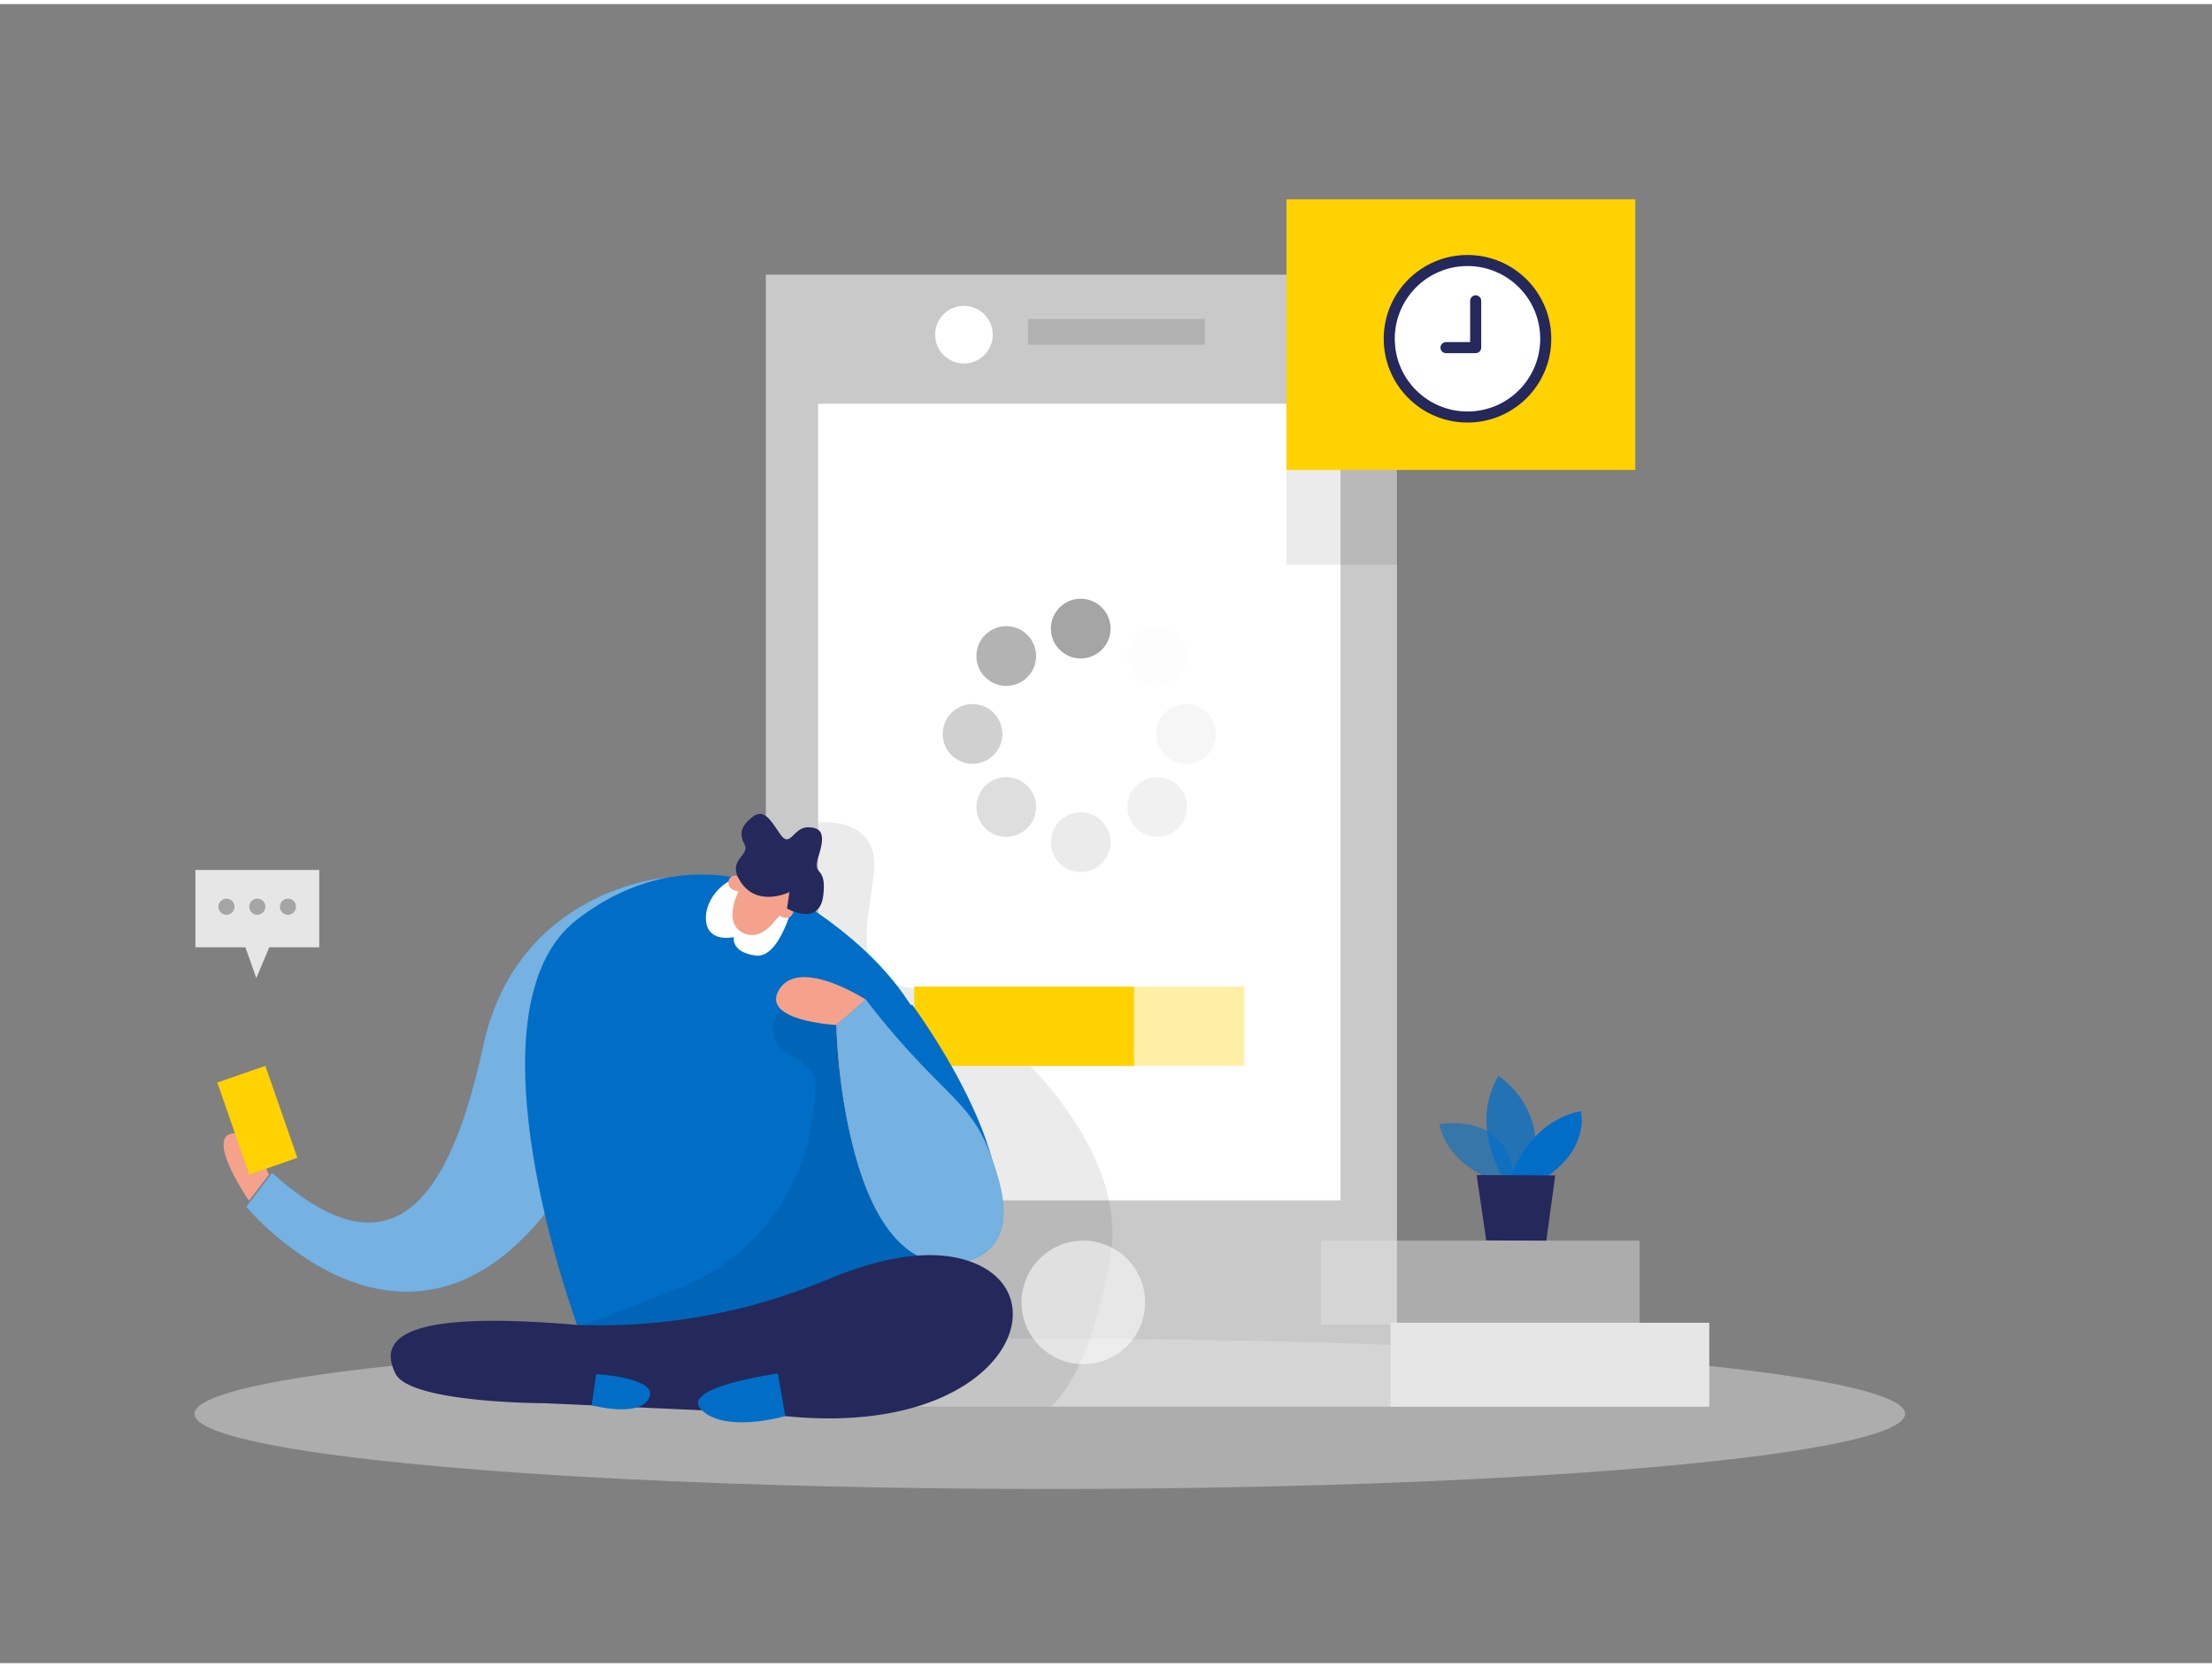 <svg id="Layer_1" data-name="Layer 1" xmlns="http://www.w3.org/2000/svg" viewBox="0 0 400 300" width="406" height="306" class="illustration styles_illustrationTablet__1DWOa"><rect x="0" y="0" width="400" height="300" fill="#808080" stroke="none"/><title>#128_loading_twocolour</title><rect x="138.49" y="48.93" width="114.13" height="204.69" fill="#c9c9c9"></rect><rect x="147.94" y="72.27" width="94.47" height="144.05" fill="#fff"></rect><path d="M120.25,158S93.52,160,87.36,188.43s-16.73,42.25-38.15,22.89l-4.69,6.16s30.22,36.5,57.22-3S120.25,158,120.25,158Z" fill="#006ec7"></path><path d="M120.25,158S93.52,160,87.36,188.43s-16.73,42.25-38.15,22.89l-4.69,6.16s30.22,36.5,57.22-3S120.25,158,120.25,158Z" fill="#fff" opacity="0.46"></path><ellipse cx="189.83" cy="254.92" rx="154.67" ry="13.59" fill="#e6e6e6" opacity="0.45"></ellipse><rect x="251.44" y="238.45" width="57.65" height="15.18" fill="#e6e6e6"></rect><rect x="238.84" y="223.6" width="57.65" height="15.18" fill="#e6e6e6" opacity="0.43"></rect><path d="M148,148s11.4-1.39,10,9.48-4,19.09,7,20.47,39.54,26.11,35.84,48.27-10.8,27.4-10.8,27.4H138.49Z" opacity="0.08"></path><path d="M270.63,212.81s-8.52-2.33-10.37-10.25c0,0,13.19-2.67,13.57,10.95Z" fill="#006ec7" opacity="0.58"></path><path d="M271.67,212s-5.95-9.4-.71-18.2c0,0,10,6.38,5.57,18.22Z" fill="#006ec7" opacity="0.73"></path><path d="M273.21,212s3.14-9.93,12.64-11.81c0,0,1.78,6.45-6.15,11.84Z" fill="#006ec7"></path><polygon points="267.03 211.75 268.76 223.56 279.63 223.6 281.23 211.81 267.03 211.75" fill="#24285b"></polygon><polygon points="35.34 156.57 35.34 170.56 44.38 170.56 46.35 176.13 48.69 170.56 57.73 170.56 57.73 156.57 35.34 156.57" fill="#e6e6e6"></polygon><circle cx="40.95" cy="163.22" r="1.46" fill="#a5a5a5"></circle><circle cx="46.53" cy="163.22" r="1.46" fill="#a5a5a5"></circle><circle cx="52.07" cy="163.22" r="1.46" fill="#a5a5a5"></circle><circle cx="195.9" cy="234.77" r="11.17" fill="#fff" opacity="0.56"></circle><rect x="185.9" y="56.93" width="32" height="4.67" opacity="0.12"></rect><circle cx="174.31" cy="59.78" r="5.21" fill="#fff"></circle><circle cx="209.26" cy="117.89" r="5.4" fill="#a5a5a5" opacity="0.02"></circle><circle cx="181.96" cy="145.19" r="5.4" fill="#a5a5a5" opacity="0.36"></circle><circle cx="209.26" cy="145.19" r="5.4" fill="#a5a5a5" opacity="0.16"></circle><circle cx="181.96" cy="117.89" r="5.4" fill="#a5a5a5" opacity="0.84"></circle><circle cx="195.43" cy="151.55" r="5.4" fill="#a5a5a5" opacity="0.23"></circle><circle cx="195.43" cy="112.93" r="5.4" fill="#a5a5a5"></circle><circle cx="175.86" cy="131.98" r="5.4" fill="#a5a5a5" opacity="0.52"></circle><circle cx="214.48" cy="131.98" r="5.4" fill="#a5a5a5" opacity="0.09"></circle><rect x="165.34" y="177.67" width="59.67" height="14.33" fill="#ffd200" opacity="0.35"></rect><rect x="165.34" y="177.67" width="39.74" height="14.33" fill="#ffd200"></rect><path d="M145.13,162.51s-19.54-13.29-40.75,3,0,73.38,0,73.38l46,1.53S199,197.08,145.13,162.51Z" fill="#006ec7"></path><path d="M165,181s28.53,38.5,8,46.75H155.26S137.14,176.06,165,181Z" fill="#006ec7"></path><path d="M167.09,227.7l-8.31-34.22-2.47-5.17-6-6.51h-9.08s-4,4.83,1.42,8.09,5.22,3.56,4.33,10.86l0,.22a38.52,38.52,0,0,1-24.45,31.35l-17.12,6.55S166.09,262.1,167.09,227.7Z" opacity="0.08"></path><path d="M143.7,161.6s-2.42,11-7,10.45-4-3.34-4-3.34-4.44,1.06-5-2.67,2.93-7.85,6.57-8.26S143.7,161.6,143.7,161.6Z" fill="#fff"></path><path d="M142.32,163.54a30.83,30.83,0,0,0-2.57,2.67c-1.1,1.3-3.09,2.94-5.5,1.68-3.71-2-.53-7.77-.53-7.77s1.74-6.42,5.78-4.31C143.13,157.7,146.45,159.63,142.32,163.54Z" fill="#f4a28c"></path><path d="M133.76,160.48s1-1.7-.37-2.71S130.22,160.1,133.76,160.48Z" fill="#f4a28c"></path><path d="M140.43,164.33s.7-1.87,2.36-1.38S142.91,166.89,140.43,164.33Z" fill="#f4a28c"></path><path d="M142.32,163.54s5.85,3.39,6.55-2.33-2.11-3.23-.86-7.11.71-5.23-1.93-5.24-3.17,3.92-5,1.23-3-4.72-5.07-3.05-2.38,3-1.34,5-3.62,2.74-.52,7,8.61,1.54,8.61,1.54Z" fill="#24285b"></path><path d="M166,226.12a9.42,9.42,0,0,0,14.47-9.33,19.26,19.26,0,0,0-3.36-8C169.65,198,156.54,180,156.54,180s-11.83-7.66-15.57-1.9,10.28,6.51,10.28,6.51S151.53,216.49,166,226.12Z" fill="#f4a28c"></path><path d="M156.54,180l-5.29,4.61s.87,43.23,20.48,43.16c0,0,13.15.45,8.9-15S171.93,199.86,156.54,180Z" fill="#006ec7"></path><path d="M156.54,180l-5.29,4.61s.87,43.23,20.48,43.16c0,0,13.15.45,8.9-15S171.93,199.86,156.54,180Z" fill="#fff" opacity="0.46"></path><path d="M105.41,238.87a106.55,106.55,0,0,0,44.42-8.32c8.55-3.55,18.69-6.06,26.45-2.85,16.43,6.8,3.33,33.5-38.83,27.05L98.51,253s-24.35,0-27-5.36c-3.22-6.54,1.77-11.49,32.87-8.79Z" fill="#24285b"></path><path d="M48.62,211.68s-3.52-8.86-7.17-7.3,3.58,12,3.58,12Z" fill="#f4a28c"></path><rect x="41.94" y="193.02" width="9.2" height="17.61" transform="translate(-63.76 26.51) rotate(-19.19)" fill="#ffd200"></rect><path d="M140.67,247.63s-18.14,2.45-13.76,6.64S142,255.33,142,255.33Z" fill="#006ec7"></path><path d="M107,253.37l.8-5.62s11.34.61,9.58,4.29S107,253.37,107,253.37Z" fill="#006ec7"></path><rect x="232.63" y="35.31" width="63.08" height="48.93" fill="#ffd200"></rect><rect x="232.63" y="84.24" width="20.13" height="17.13" opacity="0.08"></rect><circle cx="265.37" cy="60.52" r="14.15" fill="#fff" stroke="#24285b" stroke-miterlimit="10" stroke-width="2"></circle><polyline points="266.85 53.66 266.85 62.12 261.48 62.12" fill="none" stroke="#24285b" stroke-linecap="round" stroke-linejoin="round" stroke-width="2"></polyline></svg>